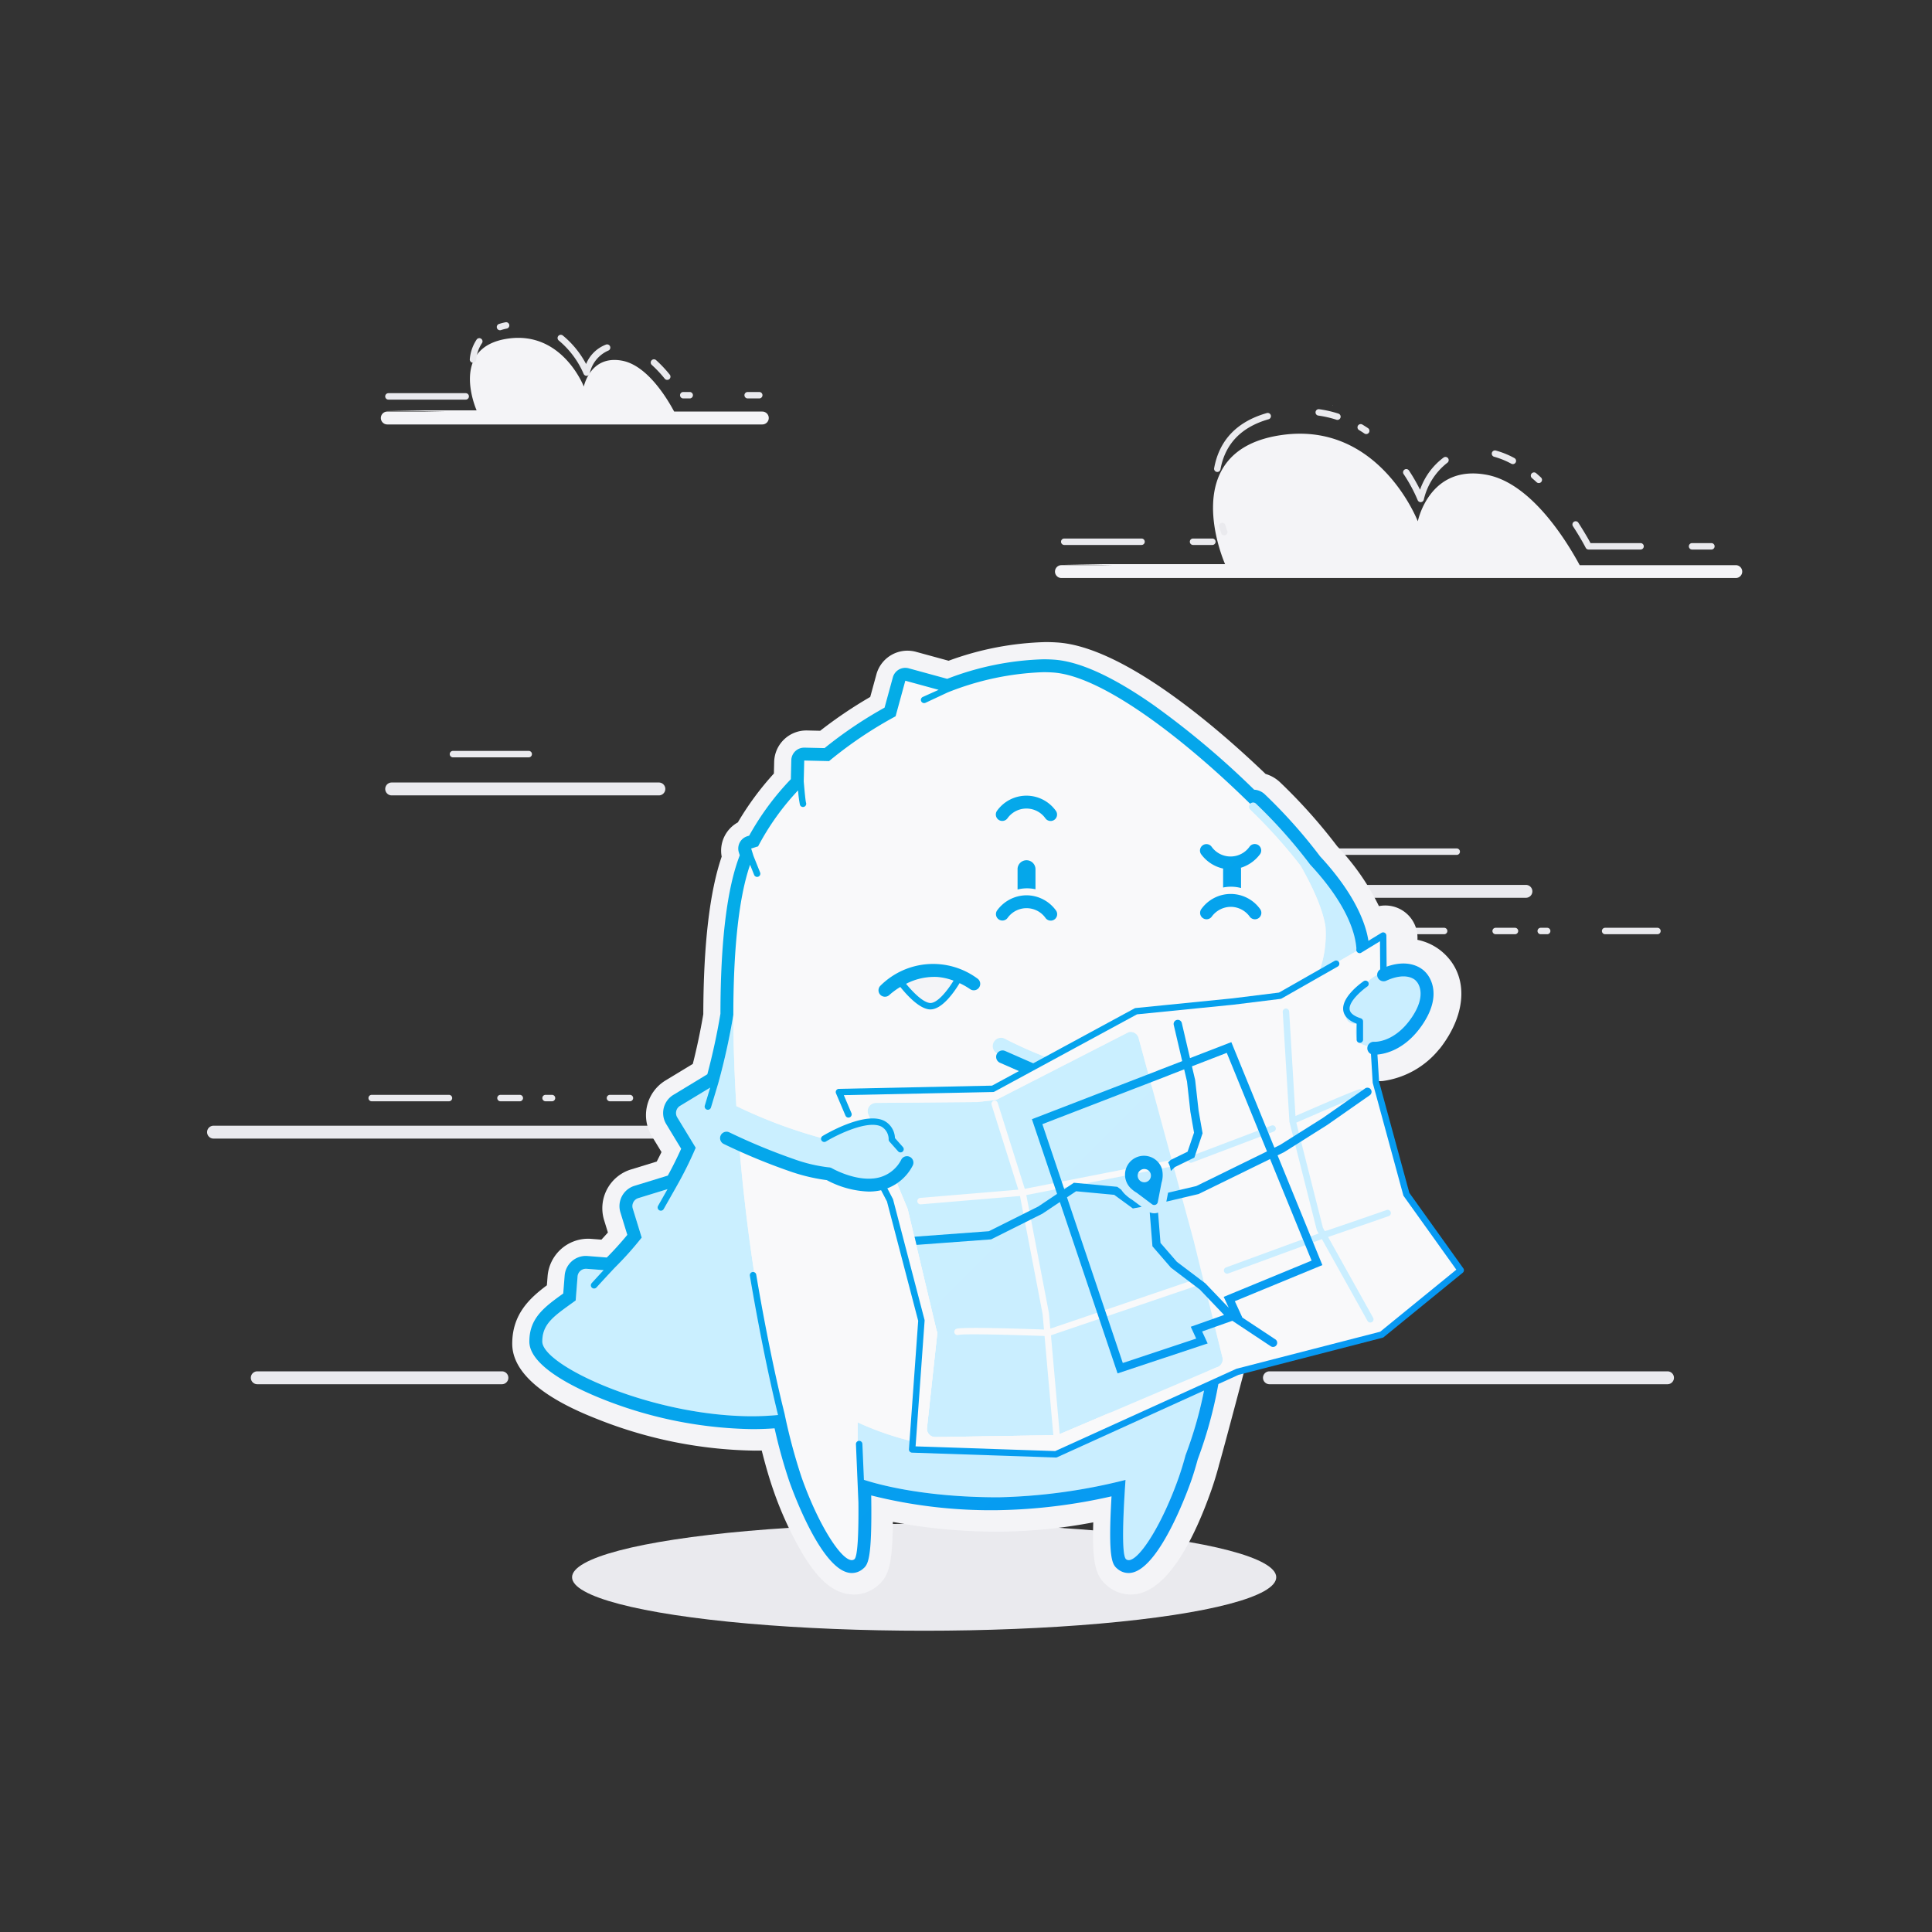 <svg width="300" height="300">
  <rect width="100%" height="100%" fill="#333333" stroke="none"/>
  <defs>
    <linearGradient id="error-server-not-found_svg__a" x1="-300.021" x2="547.138" y1="-272.736" y2="574.423"
      gradientUnits="userSpaceOnUse">
      <stop offset="0" stop-color="#ccfbff" />
      <stop offset="1" stop-color="#c9e4ff" />
    </linearGradient>
    <linearGradient id="error-server-not-found_svg__b" x1="-18.672" x2="279.805" y1="23.78" y2="322.256"
      gradientUnits="userSpaceOnUse">
      <stop offset="0" stop-color="#00c8d7" />
      <stop offset="1" stop-color="#0a84ff" />
    </linearGradient>
  </defs>
  <path fill="#eaeaee"
    d="M224.245 144.067h-10.733c.136.343.274.674.41 1h10.323a.5.5 0 0 0 0-1zm2.454-11.821a.5.5 0 0 0-.5-.5h-20.26c.373.357.727.688 1.065 1h19.2a.5.5 0 0 0 .496-.5zm8.546 11.821h-3a.5.5 0 1 0 0 1h3a.5.5 0 0 0 0-1zm5 0h-1a.5.5 0 1 0 0 1h1a.5.5 0 0 0 0-1zm-3.3-6.66h-25.78a12.767 12.767 0 0 1 .862 2h24.918a1 1 0 0 0 0-2zm20.422 6.66h-8.122a.5.5 0 1 0 0 1h8.122a.5.5 0 0 0 0-1z" />
  <path fill="#f4f4f7"
    d="M269.53 87.757h-24.236c-2.108-3.9-7.559-12.718-14.4-14.023-8.952-1.707-10.737 7.217-10.737 7.217s-5.949-15.468-21-13.419c-16.878 2.3-8.928 20.065-8.928 20.065h-25.408l8.181.159h-8.184a1 1 0 0 0 0 2H269.53a1 1 0 0 0 0-2zM118.373 63.908h-13.69c-1.129-2.112-4.19-7.156-8.057-7.894-4.978-.949-5.971 4.013-5.971 4.013s-3.309-8.6-11.68-7.462c-9.386 1.278-4.965 11.158-4.965 11.158H59.88l9.471.185h-9.212a1 1 0 0 0 0 2h58.233a1 1 0 1 0 0-2z" />
  <path fill="#eaeaee"
    d="M102.31 121.507H60.818a1 1 0 0 0 0 2h41.492a1 1 0 1 0 0-2zM70.336 117.6H82.1a.5.5 0 0 0 0-1H70.336a.5.5 0 0 0 0 1zm41.121 57.2h-78.3a1 1 0 0 0 0 2h78.3a1 1 0 1 0 0-2zm-26.742-3.793h1a.5.5 0 0 0 0-1h-1a.5.5 0 0 0 0 1zm10 0h3.1a.5.5 0 0 0 0-1h-3.1a.5.5 0 0 0 0 1zm-17 0h3a.5.5 0 0 0 0-1h-3a.5.5 0 0 0 0 1zm-20 0h12a.5.5 0 0 0 0-1h-12a.5.5 0 0 0 0 1z" />
  <path fill="#f4f4f7" d="m206.885 62.973.045-.1c-.058.027-.063.059-.045.1z" />
  <path fill="#eaeaee"
    d="M77.937 214.941H39.95a1 1 0 1 1 0-2h37.987a1 1 0 1 1 0 2zm180.994 0h-61.813a1 1 0 0 1 0-2h61.813a1 1 0 0 1 0 2zm6.814-129.608h-3a.5.5 0 0 1 0-1h3a.5.5 0 0 1 0 1zm-11 0h-8.07a.5.5 0 0 1-.447-.277c-.007-.014-.724-1.425-1.979-3.342a.5.5 0 1 1 .837-.548c.393.6 1.444 2.293 1.888 3.167h7.772a.5.5 0 0 1 0 1zm-66.489-.712h-3a.5.5 0 0 1 0-1h3a.5.5 0 0 1 0 1zm-11 0h-12a.5.5 0 0 1 0-1h12a.5.5 0 0 1 0 1zM190.1 83.13a.5.5 0 0 1-.474-.339c-.1-.29-.2-.615-.31-.971a.5.5 0 1 1 .958-.287c.1.343.2.657.3.937a.5.5 0 0 1-.474.661zm30.5-5.156a.5.5 0 0 1-.467-.32 23.7 23.7 0 0 0-2.182-4.039.5.5 0 0 1 .834-.552 27.291 27.291 0 0 1 1.719 2.982 10.522 10.522 0 0 1 3.679-5.015.5.5 0 0 1 .571.82 10.181 10.181 0 0 0-3.665 5.721.5.5 0 0 1-.448.4zm18.345-2.964a.5.5 0 0 1-.339-.132q-.361-.333-.735-.651a.5.5 0 0 1 .647-.762q.39.331.765.678a.5.5 0 0 1-.339.868zm-49.923-1.725a.47.47 0 0 1-.09-.008.5.5 0 0 1-.4-.581c.792-4.351 3.544-7.229 8.18-8.556a.5.5 0 0 1 .275.962c-4.24 1.212-6.753 3.828-7.472 7.773a.5.5 0 0 1-.499.411zm45.893-1.218a.5.5 0 0 1-.237-.06 12.545 12.545 0 0 0-2.666-1.081.5.5 0 1 1 .261-.966 13.559 13.559 0 0 1 2.88 1.167.5.5 0 0 1-.238.94zM212.146 67.4a.5.5 0 0 1-.28-.086q-.4-.27-.82-.524a.5.5 0 1 1 .516-.856q.444.267.865.552a.5.5 0 0 1-.281.914zm-4.47-2.2a.5.5 0 0 1-.154-.024 16.724 16.724 0 0 0-2.832-.647.5.5 0 0 1 .137-.99 17.6 17.6 0 0 1 3 .686.5.5 0 0 1-.154.976zM72.315 62.052h-12a.5.5 0 0 1 0-1h12a.5.5 0 0 1 0 1zm45.582-.184h-1.8a.5.5 0 0 1 0-1h1.8a.5.5 0 0 1 0 1zm-10.8 0h-1a.5.5 0 0 1 0-1h1a.5.5 0 0 1 0 1zm-3.491-2.881a.5.5 0 0 1-.39-.186 18.484 18.484 0 0 0-2-2.129.5.5 0 1 1 .668-.744A19.433 19.433 0 0 1 104 58.174a.5.5 0 0 1-.389.814zm-12.521-.631a.5.5 0 0 1-.466-.319 13.8 13.8 0 0 0-3.857-5.165.5.5 0 0 1 .623-.782 14.47 14.47 0 0 1 3.624 4.438A5.414 5.414 0 0 1 94.12 53.5a.5.5 0 0 1 .326.945 4.994 4.994 0 0 0-2.867 3.51.5.5 0 0 1-.49.401zm-17.637-2.037h-.051a.5.5 0 0 1-.447-.548 6.454 6.454 0 0 1 1.057-3.036.5.5 0 1 1 .824.566 5.46 5.46 0 0 0-.886 2.571.5.5 0 0 1-.497.447zm4.193-5.039a.5.5 0 0 1-.151-.977 10.27 10.27 0 0 1 1.017-.264.5.5 0 0 1 .2.979 9.033 9.033 0 0 0-.917.237.5.5 0 0 1-.148.025z" />
  <ellipse cx="143.502" cy="244.914" fill="#eaeaee" rx="54.673" ry="8.306" />
  <path fill="#f4f4f7"
    d="M223.695 147.595a8.557 8.557 0 0 0-3.594-1.658v-.084a5 5 0 0 0-5.98-5.15 36.839 36.839 0 0 0-6.483-9.3 83.918 83.918 0 0 0-8.865-9.925 5.554 5.554 0 0 0-2.252-1.3c-7.134-6.844-21.832-19.69-32.3-20.412a27.308 27.308 0 0 0-1.879-.063A46.863 46.863 0 0 0 147.3 102.6l-5.07-1.386a5 5 0 0 0-6.142 3.5l-.959 3.508a68.223 68.223 0 0 0-7.774 5.252l-2.026-.047h-.116a5 5 0 0 0-5 4.884l-.042 1.8a45.3 45.3 0 0 0-5.6 7.593 5 5 0 0 0-2.508 5.313c-1.868 5.441-2.827 13.654-2.855 24.468-.454 2.653-1 5.24-1.63 7.721l-4.239 2.569a6.3 6.3 0 0 0-2.122 8.645l1.5 2.469q-.366.757-.741 1.478l-4 1.227a6.3 6.3 0 0 0-4.171 7.866l.59 1.923q-.5.569-1.007 1.109l-1.588-.122a5.857 5.857 0 0 0-.5-.02 6.325 6.325 0 0 0-6.268 5.8l-.113 1.431c-2.725 2.033-5.38 4.525-5.38 9.073 0 6.507 10.219 10.526 13.578 11.847a68.529 68.529 0 0 0 24.074 4.751q.549 0 1.093-.012c.6 2.385 1.2 4.42 1.778 6.08a54.622 54.622 0 0 0 4.716 10.2c1.741 2.827 4.2 6.072 7.821 6.072a5.668 5.668 0 0 0 3.569-1.267c1.74-1.416 2.422-3.057 2.477-10.005a86.376 86.376 0 0 0 16.716 1.516 80.415 80.415 0 0 0 14.4-1.446c-.21 6.755.477 8.474 2.273 9.935a5.668 5.668 0 0 0 3.568 1.267c5.627 0 9.914-8.85 12.52-16.273.379-1.079.76-2.326 1.133-3.705h-.008c1.555-5.314 12.415-46.933 15.771-59.81l9.2.076h.041q.235 0 .47-.022a13.639 13.639 0 0 0 8.795-4.994l.014.011c4.448-5.667 4.514-11.806.157-15.28z" />
  <g fill="url(#error-server-not-found_svg__a)">
    <path
      d="M121.625 218.616c-4.1-12.832-7.76-39.924-7.746-61.081a103.51 103.51 0 0 1-2.321 10.573l-5.961 3.612a1.3 1.3 0 0 0-.437 1.779l2.865 4.729a59.209 59.209 0 0 1-2.977 5.993l-5.939 1.823a1.3 1.3 0 0 0-.858 1.619l1.385 4.511a51.054 51.054 0 0 1-4.661 5.155l-3.9-.308a1.3 1.3 0 0 0-1.394 1.19l-.294 3.726c-3.236 2.342-5.183 3.517-5.183 6.38 0 4.117 20.661 13.327 37.645 11.314-.078-.339-.149-.677-.224-1.015zm65.355-48.733-12.066-1.734s10.339 13.394 7.748 33.691c-1 7.817-6.478 19.433-22.024 22.456a45.69 45.69 0 0 1-27.449-3.428v8.583s7.584 3.05 21.835 3.05a87.741 87.741 0 0 0 19.743-2.7c-.4 5.8-.622 11.737.084 12.311 1.416 1.153 5.381-4.714 8.214-12.785a48.073 48.073 0 0 0 1.019-3.337c1.268-3.235 4.283-12.279 4.623-25.878a176.857 176.857 0 0 0-1.727-30.229z" />
    <path
      d="m189.791 210.674-4.457-18.074-8.517-31.348a1.288 1.288 0 0 0-1.554-.989l-20.588 10.535-2.94.327-15.735.134a1.287 1.287 0 0 0-1.177 1.782l6.114 14.682 4.476 18.806a1.278 1.278 0 0 0 .146.349l-1.614 14.85a1.287 1.287 0 0 0 1.3 1.426l18.745-.305q.061 0 .121-.008a1.288 1.288 0 0 0 .151-.026l24.607-10.476a1.287 1.287 0 0 0 .926-1.665z" />
    <path
      d="M139.025 177.647a1.384 1.384 0 0 0 .773-1.1 1.407 1.407 0 0 0-1.269-1.533s-1.257-.638-4.768-.72a7.635 7.635 0 0 0-5.773 2.53 75.369 75.369 0 0 1-13.532-5.021 2.5 2.5 0 0 0-2.225 4.478 76.1 76.1 0 0 0 15.616 5.619c1.4 1.485 3.989 2.07 5.679 2.241.1.031 5.754.357 7.31-3.608.474-1.206-.654-2.449-1.811-2.886zm72.992-24.867c2.378-2.584 6.425-3.047 8.227-1.609 2.856 2.278.577 6.3-.976 8.274-.044.09-3.736 4.39-7.671 2.758-1.2-.5-1.309-2.171-.821-3.307a1.384 1.384 0 0 1-1.327-.206 1.407 1.407 0 0 1-.223-1.978s.413-1.348 2.791-3.932zm-1.36-5.106a12.766 12.766 0 0 0-.357-2.321c-1.084-4.224-4.233-8.285-6.851-11.094a78.307 78.307 0 0 0-8.425-9.468.648.648 0 0 0-.887.944 80.955 80.955 0 0 1 7.823 8.7c1.579 2.767 3.417 6.488 3.862 9.489a17.1 17.1 0 0 1-1.055 7.18zm-56.427 14.1a1.3 1.3 0 0 0 .514 1.758c.142.078 2.046 1.108 5.194 2.412l2.974-1.612a63.892 63.892 0 0 1-6.924-3.073 1.3 1.3 0 0 0-1.758.517z" />
  </g>
  <g fill="#f9f9fa">
    <path
      d="M164.107 222.841q-.06.007-.121.008l-18.745.305a1.287 1.287 0 0 1-1.3-1.426l1.614-14.85a1.28 1.28 0 0 1-.146-.349l-4.476-18.806-2.024-4.861a9.694 9.694 0 0 1-5.383 1.28c-1.69-.17-4.282-.756-5.679-2.241a70.415 70.415 0 0 1-13.1-4.449c1.326 16.092 3.99 32.149 6.873 41.164a93.749 93.749 0 0 0 2.817 10.711c2.833 8.071 6.815 13.938 8.231 12.785.67-.545.705-6.511.557-12.645l-.042-.016v-8.583a45.69 45.69 0 0 0 27.449 3.428 29.062 29.062 0 0 0 11.749-4.94l-8.127 3.46a1.29 1.29 0 0 1-.147.025z" />
    <path
      d="M218.386 185.448c-.284-.616-4.741-17.387-4.741-17.387l.274-5.519a4.792 4.792 0 0 1-2.322-.339c-1.2-.5-1.309-2.171-.821-3.307a1.384 1.384 0 0 1-1.328-.206 1.407 1.407 0 0 1-.223-1.978s.413-1.348 2.791-3.932a7.392 7.392 0 0 1 2.474-1.729l.287-5.78-10.011 5.837a17.1 17.1 0 0 0 1.055-7.18c-.445-3-2.283-6.722-3.862-9.489a80.955 80.955 0 0 0-7.823-8.7.648.648 0 0 1-.028-.915s.011-.006.015-.011c-10.105-9.943-22.875-19.853-30.577-20.384-4.5-.311-10.323.8-16.37 3.082l-6.6-1.805-1.511 5.524a63.4 63.4 0 0 0-10.33 6.958l-3.858-.09-.086 3.719a40.259 40.259 0 0 0-7.075 9.61l-1.076.336.36 1.137c-3.164 7.31-3.661 22.679-2.656 38.859.037.016.076.024.113.043a75.369 75.369 0 0 0 13.532 5.021 6.434 6.434 0 0 1 .467-.48c.065-.061.135-.118.2-.177.1-.088.2-.175.314-.259l.3-.218a7.807 7.807 0 0 1 .651-.406c.045-.025.091-.048.137-.072a7.522 7.522 0 0 1 3.707-.919c.615.014 1.137.049 1.619.092l-.56-1.346a1.287 1.287 0 0 1 1.176-1.779l15.739-.139 2.94-.327 20.588-10.535a1.287 1.287 0 0 1 1.554.989l8.517 31.348 4.457 18.078a1.287 1.287 0 0 1-.926 1.665l-24.607 10.476a1.29 1.29 0 0 1-.151.026q-.06.007-.121.008l-18.745.305a1.287 1.287 0 0 1-1.3-1.426l1.614-14.85a1.28 1.28 0 0 1-.146-.349l-4.476-18.806-2.024-4.861a7.222 7.222 0 0 1-1.957.882l1.244 2.643 4.883 18.667-1.442 20.018 22.316.754 28.2-12.809 22.4-5.773 12.27-10s-8.157-11.179-8.441-11.795zm-58.447-19.5c-3.153-1.305-5.053-2.334-5.2-2.412a1.3 1.3 0 0 1 1.244-2.273 64.081 64.081 0 0 0 6.926 3.071z" />
  </g>
  <path fill="#f4f4f7"
    d="M148.2 151.572a1 1 0 0 0-.969-.513l-5.848.544a1 1 0 0 0-.518 1.788l3.4 2.625a1 1 0 0 0 .611.208 1.023 1.023 0 0 0 .128-.008 1 1 0 0 0 .664-.381l2.444-3.169a1 1 0 0 0 .088-1.094z" />
  <path fill="url(#error-server-not-found_svg__a)"
    d="M215.942 188.189a.5.5 0 0 0-.643-.294c-.657.244-6.829 2.359-9.226 3.179a.485.485 0 0 0-.129.02l-.223.082-.3-.533-4.132-16.317c3.722-1.631 9.422-4.082 10-4.2a.5.5 0 0 0 .43-.551.507.507 0 0 0-.552-.442c-.612.068-7.152 2.91-10.007 4.159l-.978-16.222a.506.506 0 0 0-.529-.469.5.5 0 0 0-.469.529l1.027 16.881a.482.482 0 0 0 .005.087v.063l4.244 16.8a.5.5 0 0 0 .048.121l.252.452-14.371 5.266a.5.5 0 1 0 .345.938l14.53-5.331 7.075 12.687a.5.5 0 1 0 .873-.487l-6.987-12.529c2.259-.773 8.727-2.988 9.423-3.247a.5.5 0 0 0 .294-.642zm-17.866-13.124a.5.5 0 0 0-.645-.29l-12.685 4.811a.5.5 0 0 0 .177.967.49.49 0 0 0 .177-.033l12.685-4.811a.5.5 0 0 0 .29-.644zm-20.503 6.463a1.031 1.031 0 1 0 1.081.668 1.036 1.036 0 0 0-1.081-.668z" />
  <path fill="#f9f9fa"
    d="M186.537 198.867a.5.5 0 0 0-.634-.312l-22.81 7.758-.215-2.424-3.513-18.32 22.327-4.386a.5.5 0 0 0-.192-.981l-22.373 4.4-4.2-13.34a.5.5 0 0 0-.954.3l4.153 13.167-15.205 1.277a.5.5 0 0 0 .042 1h.042l15.376-1.294 3.513 18.32.214 2.418c-3.146-.116-12.594-.432-13.583-.117a.5.5 0 0 0-.321.621.506.506 0 0 0 .623.333c.734-.214 8.379-.017 13.371.167l1.382 15.6a.5.5 0 0 0 .5.456h.044a.5.5 0 0 0 .454-.542l-1.386-15.624 23.041-7.837a.5.5 0 0 0 .304-.64z" />
  <g fill="url(#error-server-not-found_svg__b)">
    <path
      d="m158.845 166.591-3.592-1.575a1 1 0 0 1 .8-1.832l4.854 2.129zm-7.033-14.615a11.582 11.582 0 0 0-15.092 1.077 1 1 0 0 0 1.387 1.441 10.932 10.932 0 0 1 1.693-1.238c1.011 1.259 2.852 3.273 4.438 3.474a1.779 1.779 0 0 0 .228.014c1.905 0 3.843-2.924 4.537-4.082a11.155 11.155 0 0 1 1.621.922 1 1 0 0 0 1.189-1.608zm-7.448 3.762c-1.113-.141-2.654-1.735-3.671-2.971a9.546 9.546 0 0 1 4.815-1.067 9.091 9.091 0 0 1 2.56.576c-.968 1.589-2.592 3.611-3.705 3.461zM195.7 141.2a5.614 5.614 0 0 0-9.187 0 1 1 0 1 0 1.679 1.088 3.7 3.7 0 0 1 2.915-1.475 3.648 3.648 0 0 1 2.918 1.48 1 1 0 0 0 1.675-1.093zm-40.619-13.889a1 1 0 0 0 1.383-.28 3.618 3.618 0 0 1 5.838 0 1 1 0 0 0 1.675-1.093 5.614 5.614 0 0 0-9.187 0 1 1 0 0 0 .291 1.373zm34.853 7.56c0 .034-.01.066-.01.1v2.844a6.008 6.008 0 0 1 2.784.078v-2.922a1.378 1.378 0 0 0-.023-.227 5.846 5.846 0 0 0 2.993-2.135 1 1 0 0 0-1.678-1.094 3.617 3.617 0 0 1-5.838 0 1 1 0 0 0-1.674 1.094 5.755 5.755 0 0 0 3.446 2.262zm-31.926.1v3.152a5.941 5.941 0 0 1 2.781-.038v-3.114a1.392 1.392 0 1 0-2.784 0zm1.392 4.05a5.674 5.674 0 0 0-4.593 2.387 1 1 0 0 0 1.674 1.094 3.618 3.618 0 0 1 5.838 0 1 1 0 0 0 1.675-1.093 5.674 5.674 0 0 0-4.594-2.388zm20.988 42.368a2.938 2.938 0 1 0-4.66 3.254 4.326 4.326 0 0 0 .765.557l2.4 1.8a.562.562 0 0 0 .531.077h.008a.564.564 0 0 0 .35-.418l.577-3a3.9 3.9 0 0 0 .029-2.27zm-2.344 2.132a1.031 1.031 0 1 1 .61-1.325 1.034 1.034 0 0 1-.61 1.325z" />
    <path
      d="M212.864 169.173a.64.64 0 0 0-.9-.158l-6.583 4.6-6.6 4.16-.891.437-6.69-16.391-6.419 2.481-1.271-5.447a.643.643 0 1 0-1.252.294l1.315 5.621-3.806 1.471v.01l-19.531 7.538 3.908 11.6-2.937 1.966-7.657 3.829-11.434.845a.8.8 0 0 0-.1.031l.3 1.246 11.461-.848.127-.01 7.955-3.983 2.715-1.815 8.963 26.609 13.988-4.649-.86-1.86 3.448-1.219 1.248-.441 5.962 3.956a.643.643 0 1 0 .71-1.073l-5.168-3.415.03-.01-1.152-2.5 13.594-5.606-6.957-17.044 1.032-.505 6.682-4.212 6.609-4.621a.642.642 0 0 0 .161-.887zm-9.2 26.575-13.647 5.629.785 1.7-2.343-2.449-1.288-1.346-4.425-3.346L180.2 193l-.376-4.707a1.748 1.748 0 0 1-1.294-.042l.421 5.273 2.862 3.309 4.5 3.41 3.112 3.263.648.68-.228.081-.146.052-4.8 1.7.847 1.836-11.4 3.79-8.665-25.724 1.41-.943 5.921.554 2.9 2.118 1.361-.251-1.479-1.1a5.89 5.89 0 0 1-.9-.663 4.206 4.206 0 0 1-.783-.893l-.624-.456-6.729-.628-1.5 1-3.4-10.1 19.632-7.577v-.01l2.388-.923.438 1.874.528 4.731.565 3.225-1 2.954-2.623 1.281-.4.374a4.217 4.217 0 0 1 .218.466 3.835 3.835 0 0 1 .2.87l.634-.6 3.021-1.474 1.275-3.774-.616-3.508-.536-4.767-.5-2.123 5.41-2.091 6.246 15.3-10.983 5.386-4.378 1.031-.267 1.386 4.4-1.038.607-.143 11.1-5.432z" />
    <path
      d="m211.383 147.927 2.9-1.77.039 5.23a.5.5 0 0 0 .5.5.5.5 0 0 0 .5-.5l-.046-6.113a.5.5 0 0 0-.76-.423l-3.655 2.229a.5.5 0 0 0 .521.854zm15.845 49.026-8.383-11.723-4.7-17.252-.32-5.243a.51.51 0 0 0-.529-.469.5.5 0 0 0-.469.529l.323 5.294a.5.5 0 0 0 .017.1l4.733 17.391a.5.5 0 0 0 .076.16l8.163 11.414-11.821 9.633-22.291 5.745c-.015 0-.026.014-.04.02s-.028 0-.041.01l-28.095 12.761-21.68-.732 1.4-19.5a.506.506 0 0 0-.015-.163l-4.876-18.668a.537.537 0 0 0-.041-.1l-1.539-2.96a.5.5 0 0 0-.887.463l1.515 2.9 4.848 18.532-1.435 19.936a.5.5 0 0 0 .481.536l22.316.754h.017a.5.5 0 0 0 .207-.045l28.159-12.79 22.358-5.762a.505.505 0 0 0 .191-.1l12.27-10a.5.5 0 0 0 .088-.671zm-96.2-26.9 23.165-.486a.5.5 0 0 0 .228-.061l22.133-12 14.9-1.49h.011l7.36-.909a.5.5 0 0 0 .187-.062l8.711-4.962a.5.5 0 1 0-.5-.869l-8.624 4.913-7.249.9-15 1.5a.5.5 0 0 0-.188.058l-22.115 11.992-23.782.5a.5.5 0 0 0-.449.7l1.47 3.46a.5.5 0 0 0 .46.3.493.493 0 0 0 .2-.04.5.5 0 0 0 .265-.655z" />
    <path
      d="M221.337 150.947c-.37-.407-2.546-2.481-6.929-.472a1 1 0 0 0 .832 1.818c3.251-1.489 4.553-.074 4.594-.03.024.03.064.072.091.1.076.074 1.82 1.86-.674 5.575-2.65 3.945-5.713 3.84-5.862 3.832a1 1 0 0 0-.142 1.995c.019 0 .085.006.193.006.877 0 4.494-.285 7.471-4.717 3.289-4.902.831-7.7.426-8.107zm-9.037 2.245a.5.5 0 1 0-.567-.823c-.354.244-3.456 2.447-3.149 4.537.13.889.826 1.577 2.071 2.049v2.479a.5.5 0 0 0 1 0V158.6a.5.5 0 0 0-.347-.476c-1.069-.345-1.652-.8-1.735-1.363-.183-1.25 1.962-3.041 2.727-3.569zm-70.976 26.469a1 1 0 0 0-1.361.384 5.382 5.382 0 0 1-3.357 2.765c-3.375.921-7.389-1.383-7.43-1.407a1.043 1.043 0 0 0-.494-.137 23.844 23.844 0 0 1-5.361-1.266 94.816 94.816 0 0 1-10.046-4.156 1 1 0 1 0-.87 1.8 94.837 94.837 0 0 0 10.318 4.263 28.613 28.613 0 0 0 5.662 1.344 14.825 14.825 0 0 0 6.505 1.775 8.516 8.516 0 0 0 2.233-.285 7.38 7.38 0 0 0 4.585-3.72 1 1 0 0 0-.384-1.36zm-13.077-2.407c1.673-1.014 6.485-3.407 8.631-2.308a2.26 2.26 0 0 1 1.111 2.027.5.5 0 0 0 .125.292l1.333 1.5a.5.5 0 1 0 .747-.664l-1.225-1.378a3.151 3.151 0 0 0-1.637-2.667c-3.076-1.572-9.338 2.182-9.6 2.343a.5.5 0 0 0 .519.855z" />
    <path
      d="M187.079 215.322a62.9 62.9 0 0 1-2.99 10.65 48.268 48.268 0 0 1-1.024 3.355c-2.593 7.389-6.135 12.929-7.8 12.929a.634.634 0 0 1-.412-.145c-.706-.575-.484-6.506-.084-12.311a87.741 87.741 0 0 1-19.743 2.7c-11.364 0-18.463-1.931-20.878-2.715l-.237-5.569a.5.5 0 0 0-1 .043l.386 9.076c.038 4.572-.1 8.349-.622 8.777a.635.635 0 0 1-.412.145c-1.67 0-5.226-5.541-7.819-12.929a88.238 88.238 0 0 1-2.593-9.678v-.018c-2.557-10.229-4.4-21.578-4.427-21.725a.5.5 0 0 0-.984.174c.025.144 1.891 11.541 4.373 21.641a43.511 43.511 0 0 1-3.955.194c-15.782 0-32.651-7.878-32.651-11.6 0-2.862 1.947-4.038 5.183-6.379l.294-3.727a1.3 1.3 0 0 1 1.284-1.194h.109l2.658.209c-.932 1-1.8 1.954-1.856 2.019a.5.5 0 0 0 .741.672c.02-.022 1.7-1.876 2.915-3.143a51.528 51.528 0 0 0 4.106-4.6l-1.385-4.51a1.3 1.3 0 0 1 .858-1.619l4.541-1.395-1.472 2.6a.5.5 0 0 0 .871.492l2-3.526a59.168 59.168 0 0 0 2.977-5.992l-2.871-4.723a1.3 1.3 0 0 1 .436-1.78l4.685-2.84-.841 2.8a.5.5 0 0 0 .335.623.506.506 0 0 0 .144.021.5.5 0 0 0 .479-.356l1.159-3.861a103.318 103.318 0 0 0 2.315-10.528c0-9.635.771-18.028 2.6-23.3l.629 1.572a.5.5 0 0 0 .929-.371l-1.036-2.59-.354-1.132 1.076-.336a39.516 39.516 0 0 1 6.206-8.693 17.58 17.58 0 0 0 .293 2.241.5.5 0 0 0 .472.34.5.5 0 0 0 .477-.656c-.081-.25-.222-1.675-.361-3.33l.075-3.231 3.858.09a63.4 63.4 0 0 1 10.33-6.958l1.511-5.524 5.175 1.415-2.448 1.1a.5.5 0 1 0 .409.912l3.465-1.619a43.83 43.83 0 0 1 14.834-3.133q.79 0 1.535.051c7.7.531 20.471 10.442 30.576 20.384a.65.65 0 0 1 .461-.192.635.635 0 0 1 .439.175 78.316 78.316 0 0 1 8.426 9.469c2.618 2.808 5.766 6.87 6.851 11.093a12.766 12.766 0 0 1 .357 2.321l1.9-1.109a14.088 14.088 0 0 0-.321-1.71c-1.189-4.633-4.577-9-7.244-11.873a80.227 80.227 0 0 0-8.6-9.651 2.616 2.616 0 0 0-1.645-.711 132.405 132.405 0 0 0-15.667-13.173c-6.275-4.386-11.455-6.747-15.4-7.019-.538-.037-1.1-.056-1.673-.056a44.826 44.826 0 0 0-14.927 3.034l-5.98-1.635a2 2 0 0 0-2.457 1.4l-1.287 4.707a65.217 65.217 0 0 0-9.321 6.285l-3.115-.072h-.047a2 2 0 0 0-2 1.953l-.068 2.94a42.293 42.293 0 0 0-6.474 8.772l-.291.091a2 2 0 0 0-1.313 2.506l.143.457c-1.979 5.088-2.989 13.356-3 24.6a102.64 102.64 0 0 1-2.034 9.4l-5.279 3.2a3.3 3.3 0 0 0-1.111 4.526l2.326 3.838a57.63 57.63 0 0 1-2.077 4.169l-5.176 1.59a3.3 3.3 0 0 0-2.183 4.118l1.073 3.494a49.486 49.486 0 0 1-3.185 3.519l-3-.236a3.17 3.17 0 0 0-.266-.011 3.31 3.31 0 0 0-3.278 3.035l-.221 2.8c-2.946 2.116-5.262 3.81-5.262 7.461 0 3.883 7.315 7.34 11.675 9.055a65.414 65.414 0 0 0 22.976 4.543 46.33 46.33 0 0 0 3.429-.125 80.231 80.231 0 0 0 2.274 8.2c.513 1.46 5.14 14.267 9.706 14.267a2.624 2.624 0 0 0 1.675-.594c.828-.674 1.5-1.218 1.349-11.451a76.223 76.223 0 0 0 19.738 2.288 85.8 85.8 0 0 0 17.577-2.149c-.579 10.036.152 10.631.988 11.312a2.623 2.623 0 0 0 1.674.594c4.55 0 9.177-12.807 9.689-14.267.345-.983.694-2.123 1.039-3.39a67.385 67.385 0 0 0 3.306-12.285z" />
  </g>
</svg>